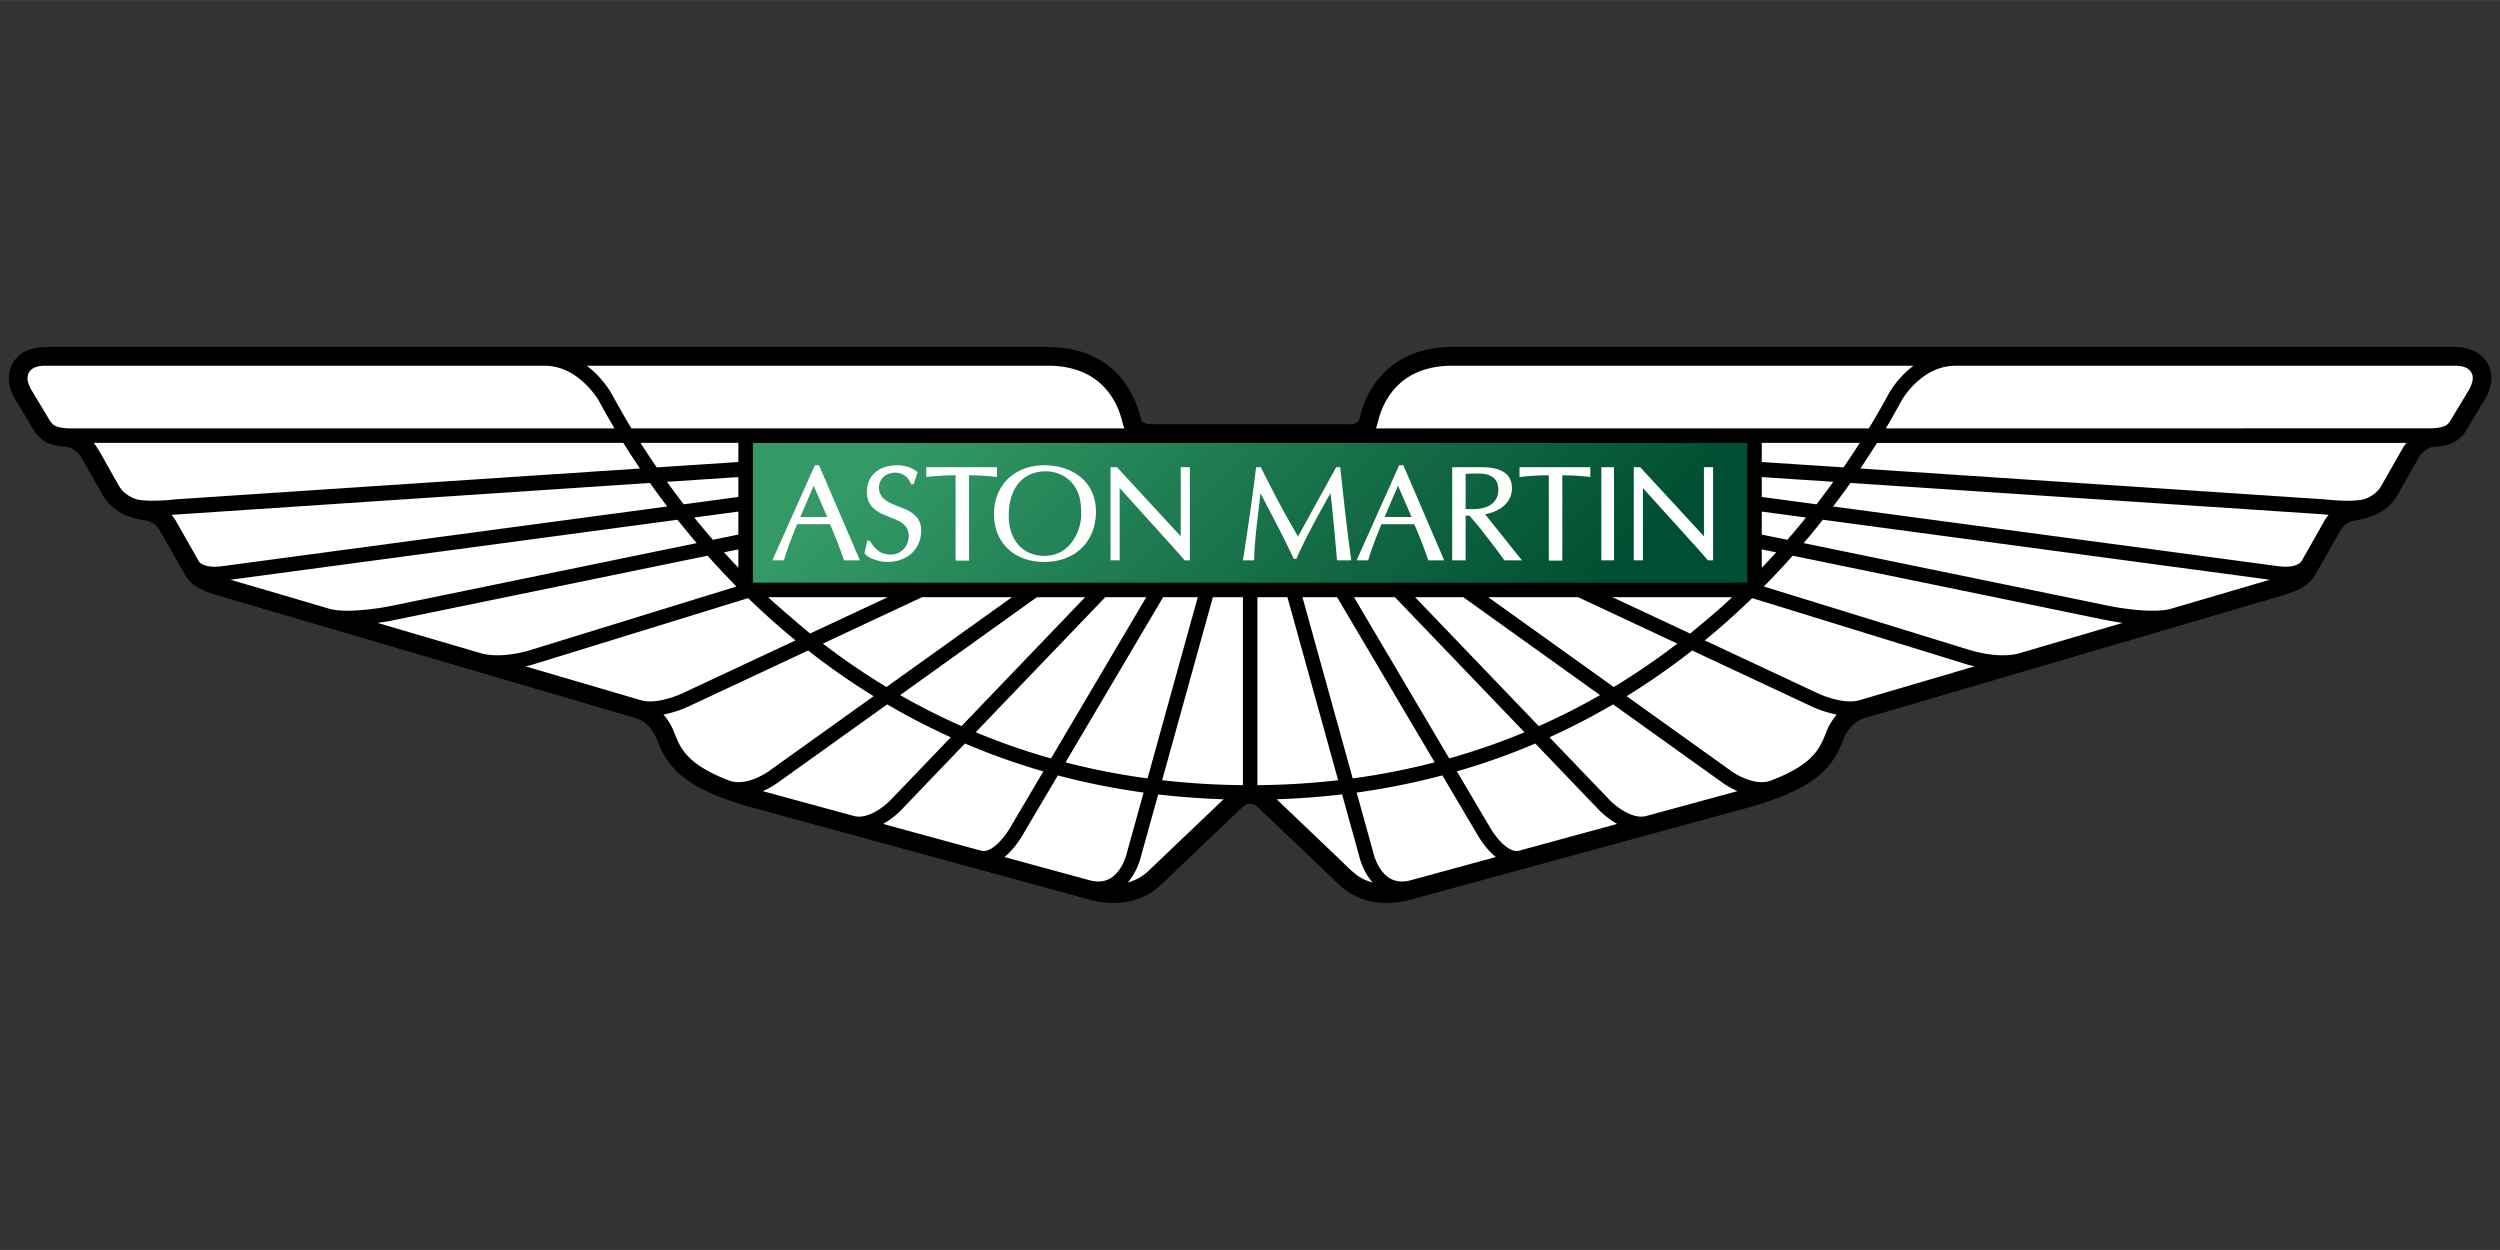 <?xml version="1.0" encoding="UTF-8"?>
<svg width="2500" height="1250" version="1.1" viewBox="0 0 325.51 162.74" xmlns="http://www.w3.org/2000/svg">
<rect x="0" y="0" width="325.51" height="162.74" fill="#333333" stroke="none"/>
<linearGradient id="a" x1="222.79" x2="243.73" y1="-.036" y2="-20.972" gradientTransform="matrix(2.628 0 0 -2.628 -450.26 -5.872)" gradientUnits="userSpaceOnUse">
<stop stop-color="#396" offset="0"/>
<stop stop-color="#004f32" offset="1"/>
</linearGradient>
<g transform="matrix(.993 0 0 .993 1.162 45.176)">
<path d="m162.75 59.899c-0.595 0-1.032 0.445-1.037 0.455-0.026 0.021-10.559 10.072-10.559 10.072-3.884 3.749-9.041 2.18-9.592 1.997 0 0-45.023-12.282-45.029-12.286-8.592-2.592-10.299-5.388-11.614-8.784 0 0-0.764-2.111-2.634-2.664 0 0-55.037-16.157-55.042-16.157-2.246-0.693-3.482-1.327-4.365-3.037 0 0-3.021-5.319-3.031-5.334-0.67-1.275-1.884-1.41-1.954-1.42-4.163-0.562-5.383-2.883-5.899-3.871l-2.455-4.312c-0.768-1.336-1.866-1.449-1.9-1.453-2.367-0.15-3.493-0.747-4.472-2.354 0 0-2.4-3.992-2.41-4.012-1.18-2.18-0.772-3.74-0.228-4.666 1.148-1.899 3.246-2.043 4.088-2.073h131.6c3.726 0 6.737 1.129 8.963 3.362 1.599 1.593 2.7 3.672 3.27 6.176 0.01 0.059 0.165 0.582 1.291 0.582h26.012c1.127 0 1.281-0.522 1.291-0.582 0.57-2.504 1.671-4.583 3.27-6.176 2.226-2.233 5.236-3.362 8.964-3.362h131.6c0.842 0.029 2.939 0.174 4.086 2.072 0.545 0.926 0.952 2.486-0.228 4.666-0.01 0.02-2.41 4.012-2.41 4.012-0.979 1.607-2.104 2.204-4.472 2.354-0.033 4e-3 -1.133 0.117-1.9 1.453l-2.455 4.312c-0.516 0.988-1.736 3.309-5.898 3.871-0.07 0.01-1.284 0.145-1.955 1.42-0.01 0.015-3.03 5.334-3.03 5.334-0.883 1.71-2.119 2.345-4.364 3.037-4e-3 0-55.042 16.157-55.042 16.157-1.87 0.553-2.634 2.664-2.634 2.664-1.314 3.396-3.021 6.192-11.614 8.784-5e-3 4e-3 -45.029 12.286-45.029 12.286-0.551 0.183-5.708 1.752-9.592-1.997 0 0-10.532-10.052-10.56-10.072-4e-3 -0.01-0.441-0.455-1.036-0.455h-3e-3z"/>
<path d="m179.44 10.072c0.461-2.039 1.341-3.711 2.605-4.976 1.75-1.753 4.188-2.645 7.232-2.645h60.457c-2.078 1.555-3.169 3.522-3.242 3.653a98.011 98.011 0 0 1-2.615 4.567h-64.65c0.134-0.235 0.214-0.599 0.213-0.599zm143.15-4.506-2.36 3.925c-0.441 0.728-0.714 1.057-2.528 1.172l-71.598 0.01a102.96 102.96 0 0 0 2.064-3.658c0.02-0.037 2.556-4.557 7.059-4.557l65.59-6e-3c0.688 0.029 1.582 0.106 2.055 0.887 0.057 0.105 0.192 0.323 0.192 0.716 0 0.348-0.111 0.843-0.474 1.511zm-8.756 7.781-2.5 4.389c-0.341 0.649-0.867 1.652-2.537 2.229-1.396 0.349-4.174 0.127-5.136 0.01l-60.899-4.046c0.787-1.167 1.518-2.29 2.182-3.356h69.416c-0.182 0.231-0.36 0.482-0.526 0.774zm-10.353 9.669c0.016-0.019-2.395 4.226-2.896 5.107-0.123 0.165-0.809 0.91-3.039 0.614l-58.356-7.828c0.8-1.046 1.558-2.084 2.269-3.087l61.99 4.113c0.091 0.011 0.352 0.04 0.725 0.073a5.217 5.217 0 0 0-0.693 1.008zm-20.07 11.327c-2.197 0.582-6.494-0.077-7.986-0.387l-40.099-8.242c0.878-1.031 1.72-2.053 2.519-3.065l58.604 7.866zm-19.877 5.833c-2.82 0.755-6.5-0.466-6.535-0.476l-0.044-0.014s-5e-3 -5e-3 -0.01-5e-3l-26.839-8.279a104.96 104.96 0 0 0 3.785-4.04l41.15 8.458c0.09 0.014 0.933 0.188 2.116 0.354zm-20.966 6.158c-1.905 0.518-4.714-0.582-5.646-1.052 0 0-7.182-3.362-14.557-6.812a98.298 98.298 0 0 0 6.211-5.546l27.833 8.589c0.054 0.02 0.56 0.185 1.335 0.359zm-4.296 4.2c-0.811 2.078-1.658 4.219-7.367 6.364-2.357 0.732-5.16-1.352-5.184-1.375-0.01-0.01-6.366-4.559-13.604-9.738a94.186 94.186 0 0 0 8.592-5.992l15.379 7.199c0.085 0.043 1.671 0.844 3.592 1.202-0.918 1.046-1.334 2.127-1.408 2.34zm-21.512 10.397-2.143 0.581c-1.805 0.432-4.007-1.356-4.711-2.099 0 0-3.459-3.599-7.904-8.24a89.823 89.823 0 0 0 8.334-4.316l14.254 10.198c0.058 0.048 0.872 0.658 2.068 1.177-3.166 0.862-9.898 2.698-9.898 2.699zm-18.845 5.14c-1.505 0.237-3.251-2.233-3.757-3.154l-4.299-7.276a88.281 88.281 0 0 0 10.281-3.653l8.385 8.75c0.074 0.073 1.002 1.036 2.348 1.797zm-14.271 3.889c-1.013 0.233-1.868 0.131-2.603-0.313-1.577-0.965-2.102-3.184-2.131-3.314l-2.193-7.912a94.679 94.679 0 0 0 11.24-2.252l4.548 7.699c0.156 0.275 1.079 1.884 2.462 3.008zm-9.249-2.871s-6.098-5.819-8.166-7.787c2.902-0.101 5.766-0.314 8.578-0.644l2.242 8.09c0.064 0.281 0.512 2.055 1.757 3.465-1.718-0.489-2.239-0.998-4.411-3.124zm-10.69-9.638v-24.648h3.934l6.652 24c-3.462 0.397-6.99 0.615-10.586 0.648zm-12.496-0.648 6.656-24h3.935v24.645c-3.603-0.03-7.13-0.252-10.591-0.645zm-1.747 11.85a6.244 6.244 0 0 1-2.769 1.561c1.254-1.415 1.69-3.193 1.756-3.469l2.243-8.076c2.812 0.324 5.676 0.537 8.577 0.634-2.323 2.208-9.807 9.35-9.807 9.35zm-2.872-2.335c0 0.024-0.517 2.34-2.135 3.329-0.734 0.444-1.586 0.547-2.599 0.313l-11.324-3.085c1.383-1.13 2.316-2.738 2.476-3.033-5e-3 5e-3 1.918-3.246 4.527-7.669a93.52 93.52 0 0 0 11.247 2.247zm-19.006-0.247-12.957-3.537c1.344-0.765 2.276-1.729 2.347-1.801 0 0 3.704-3.868 8.384-8.746a89.084 89.084 0 0 0 10.278 3.658l-4.281 7.253c-0.521 0.939-2.267 3.41-3.771 3.173zm-16.705-4.559-12.039-3.28a10.684 10.684 0 0 0 2.088-1.192c-0.01 0.01 6.726-4.811 14.234-10.182a90.746 90.746 0 0 0 8.339 4.315l-7.909 8.24c-0.703 0.743-2.906 2.531-4.713 2.099zm-16.299-4.613c-5.686-2.146-6.538-4.281-7.346-6.354a7.766 7.766 0 0 0-1.415-2.35 14.879 14.879 0 0 0 3.621-1.217c-0.016 5e-3 7.69-3.594 15.354-7.185a92.109 92.109 0 0 0 8.586 5.992l-13.583 9.719c-0.044 0.044-2.86 2.137-5.217 1.395zm-11.644-10.565c-0.574-0.171-6.955-2.045-15.18-4.462a13.481 13.481 0 0 0 1.358-0.369c-0.024 0.01 22.554-6.956 27.812-8.579a99.17 99.17 0 0 0 6.211 5.542l-14.532 6.802c-0.961 0.484-3.764 1.584-5.669 1.066zm-20.955-6.154a16177 16177 0 0 1-13.642-4.006 32.922 32.922 0 0 0 2.124-0.359c-4e-3 6e-3 29.051-5.968 41.15-8.452a113.91 113.91 0 0 0 3.781 4.04l-26.869 8.289c-0.061 0.018-3.725 1.235-6.544 0.488zm-19.873-5.831a5242.5 5242.5 0 0 0-13.056-3.834l58.612-7.866c0.8 1.007 1.638 2.029 2.515 3.062l-40.104 8.246c-1.488 0.309-5.766 0.968-7.967 0.392zm-14.148-5.611c-2.217 0.296-2.913-0.436-3.041-0.61l-2.917-5.136a5.033 5.033 0 0 0-0.676-0.982c0.374-0.034 62.727-4.187 62.727-4.187a111.38 111.38 0 0 0 2.263 3.086zm-11.252-8.774c-1.672-0.576-2.202-1.579-2.544-2.229-1.022-1.738-2.367-4.336-3.028-5.164h69.427a107.4 107.4 0 0 0 2.183 3.356l-60.908 4.046c-0.956 0.118-3.735 0.34-5.13-9e-3zm-8.89-9.293c-1.672-0.125-2.028-0.323-2.554-1.187 6e-3 6e-3 -2.182-3.631-2.356-3.918-0.363-0.668-0.483-1.163-0.467-1.512 0.04-0.892 0.647-1.579 2.243-1.604l65.593 6e-3c4.44 0 7.058 4.558 7.058 4.558a100.03 100.03 0 0 0 2.069 3.657zm128.4-8.221c3.05 0 5.481 0.892 7.233 2.646 1.265 1.264 2.142 2.936 2.609 4.976 0 0 0.094 0.349 0.214 0.6h-64.649c-0.988-1.622-2.617-4.567-2.617-4.567-0.071-0.13-1.164-2.098-3.243-3.653zm93.617 12.626v-2.505h12.854a106.39 106.39 0 0 1-2.133 3.212zm0 4.582v-2.605l9.386 0.62c-0.693 0.963-1.435 1.946-2.208 2.95zm0 4.933v-3.014l5.805 0.78c-0.779 0.965-1.598 1.938-2.451 2.921-1.497-0.309-2.651-0.542-3.354-0.687zm0 1.943 1.895 0.386a83.755 83.755 0 0 1-1.895 2.031zm-19.582 6.269h15.688c-1.599 1.589-5.373 4.664-5.497 4.767-3.814-1.789-7.534-3.523-10.191-4.767zm-16.282 0h11.79l13.004 6.085a92.577 92.577 0 0 1-8.337 5.696c-6.276-4.495-12.888-9.228-16.457-11.781zm-9.592 0h6.325l17.927 12.838a86.937 86.937 0 0 1-8.034 4.069c-5.903-6.152-13.014-13.57-16.218-16.907zm-8.012 0h5.371l16.986 17.712a88 88 0 0 1-9.871 3.43zm-2.213 0 12.796 21.654a91.95 91.95 0 0 1-10.751 2.108l-6.588-23.763h4.543zm-22.814 0h4.543l-6.588 23.763a92.909 92.909 0 0 1-10.751-2.103c4.794-8.109 11.191-18.943 12.796-21.66zm-7.585 0h5.373l-12.487 21.142a86.185 86.185 0 0 1-9.873-3.436c6.811-7.097 15.008-15.643 16.987-17.706zm-8.965 0h6.325l-16.212 16.907a87.453 87.453 0 0 1-8.042-4.069c7.78-5.571 15.89-11.38 17.929-12.838zm-29.741 4.767c-0.143-0.116-3.901-3.274-5.497-4.767h15.686zm14.684-4.767h11.787l-16.456 11.777a91.313 91.313 0 0 1-8.334-5.692c6.177-2.893 11.898-5.567 13.003-6.085zm-24.09-6.269v2.397a84.339 84.339 0 0 1-1.875-2.012c0.753-0.157 1.383-0.284 1.875-0.385zm0-4.957v3.013l-3.338 0.688a115.54 115.54 0 0 1-2.445-2.921zm0-4.524v2.605l-7.158 0.965a111.83 111.83 0 0 1-2.202-2.95zm0-1.977-10.694 0.707a96.237 96.237 0 0 1-2.135-3.212h12.829z" fill="#fff"/>
<path d="m97.584 30.899-0.028-0.029v-18.289h130.38v18.298c-4e-3 0.01-0.01 0.01-0.014 0.015z" fill="url(#a)"/>
<path d="m106.22 15.502h-0.544l-5.572 12.465h1.509l0.024-0.072c0.451-1.517 1.032-2.97 1.596-4.364l0.117-0.296h4.309a65.642 65.642 0 0 1 1.817 4.664l0.025 0.068h2.083zm-2.448 6.782c0.114-0.275 1.576-3.701 1.75-4.107 0.172 0.406 1.663 3.832 1.78 4.107zm8.412 4.796 0.046 0.048c0.658 0.718 2.142 1.053 2.94 1.053 2.614 0 4.445-1.687 4.445-4.107 0-2.007-1.519-2.598-2.987-3.179-1.304-0.519-2.544-0.998-2.544-2.48 0-1.125 0.887-1.938 2.103-1.938 0.972 0 1.706 0.513 2.078 1.452l0.025 0.067h0.332l0.521-1.573-0.058-0.054c-0.71-0.64-1.803-0.867-2.581-0.867-2.437 0-4.009 1.361-4.009 3.474 0 2.151 1.604 2.775 3.016 3.338 1.277 0.494 2.475 0.969 2.475 2.447 0 1.371-1.022 2.451-2.324 2.451-1.193 0-1.984-0.514-2.755-1.773l-0.03-0.048h-0.332zm17.269-11.321h-9.166v1.284l0.118-0.01a32.81 32.81 0 0 1 3.726-0.214v11.187h1.761v-11.181c1.245 0 2.434 0.071 3.546 0.208l0.124 0.014v-1.288zm6.315-0.257c-3.888 0-6.608 2.621-6.608 6.366 0 3.778 2.645 6.312 6.574 6.312 4.062 0 6.796-2.646 6.796-6.579 1e-3 -4.215-3.398-6.099-6.762-6.099zm3.255 10.503c-0.865 0.915-1.95 1.381-3.241 1.381-2.846 0-4.687-2.082-4.687-5.304 0-3.57 1.86-5.785 4.847-5.785 1.409 0 2.739 0.62 3.561 1.656 0.903 1.153 1.087 2.355 1.087 3.794 5e-3 0.078 0.01 0.165 0.01 0.248 0 1.171-0.477 2.833-1.577 4.01zm15.716-10.246h-1.092v9.035h-0.02c-0.063-0.073-8.34-9.035-8.34-9.035h-0.842v12.208h1.201v-9.447h0.025c0.064 0.073 7.544 8.353 7.544 8.353l0.938 1.095h0.695v-12.209zm19.726 0h-0.432l-2.957 5.362s-1.871 3.411-2.041 3.717c-1.824-3.043-3.467-6.245-4.865-9.021l-0.029-0.058h-0.621l-0.01 0.102c-0.174 1.803-1.224 9.151-1.683 11.985l-0.024 0.121h1.48v-0.105c0-1.72 0.305-4.284 0.629-7.002l0.195-1.681c0.207 0.396 2.504 4.758 3.381 6.555l0.993 2.045h0.332l0.028-0.068c1.021-2.346 2.463-5.024 4.436-8.551 0.279 2.103 0.649 6.303 0.854 8.71l0.011 0.098h1.87l-0.016-0.121c-0.422-2.961-0.883-6.88-1.422-11.985l-0.011-0.102h-0.098zm8.372-0.257h-0.548l-5.574 12.465h1.518l0.02-0.072c0.453-1.531 1.037-2.989 1.604-4.395 0 0 0.07-0.174 0.104-0.266h4.312a66.046 66.046 0 0 1 1.814 4.664l0.024 0.068h2.085zm-2.451 6.782c0.114-0.275 1.577-3.701 1.752-4.107l1.78 4.107zm13.171-0.348c2.203-0.445 3.521-1.7 3.521-3.396 0-1.864-1.309-2.78-4.006-2.78h-3.826v12.208h1.757v-5.852h0.513a485.48 485.48 0 0 0 1.367 1.613c-6e-3 -6e-3 2.069 2.679 2.069 2.679l1.136 1.56h2.301c0-1e-3 -4.623-5.775-4.832-6.032zm-2.554-0.697v-4.612c0.724-0.034 1.847-0.082 2.456 0.016 1.219 0.197 1.838 0.909 1.838 2.105 0 1.227-0.805 2.122-2.162 2.395-0.763 0.153-1.685 0.125-2.132 0.096zm16.238-5.48h-9.17v1.284l0.12-0.01a32.836 32.836 0 0 1 3.722-0.214v11.187h1.77v-11.181c1.24 0 2.432 0.071 3.545 0.208l0.123 0.014v-1.288zm1.557 12.208h1.661v-12.208h-1.661zm13.453-12.208v9.035h-0.015c-0.065-0.073-8.34-9.035-8.34-9.035h-0.844v12.208h1.202v-9.447h0.021c0.064 0.073 7.554 8.353 7.554 8.353l0.938 1.095h0.685v-12.209z" fill="#fff"/>
</g>
</svg>
